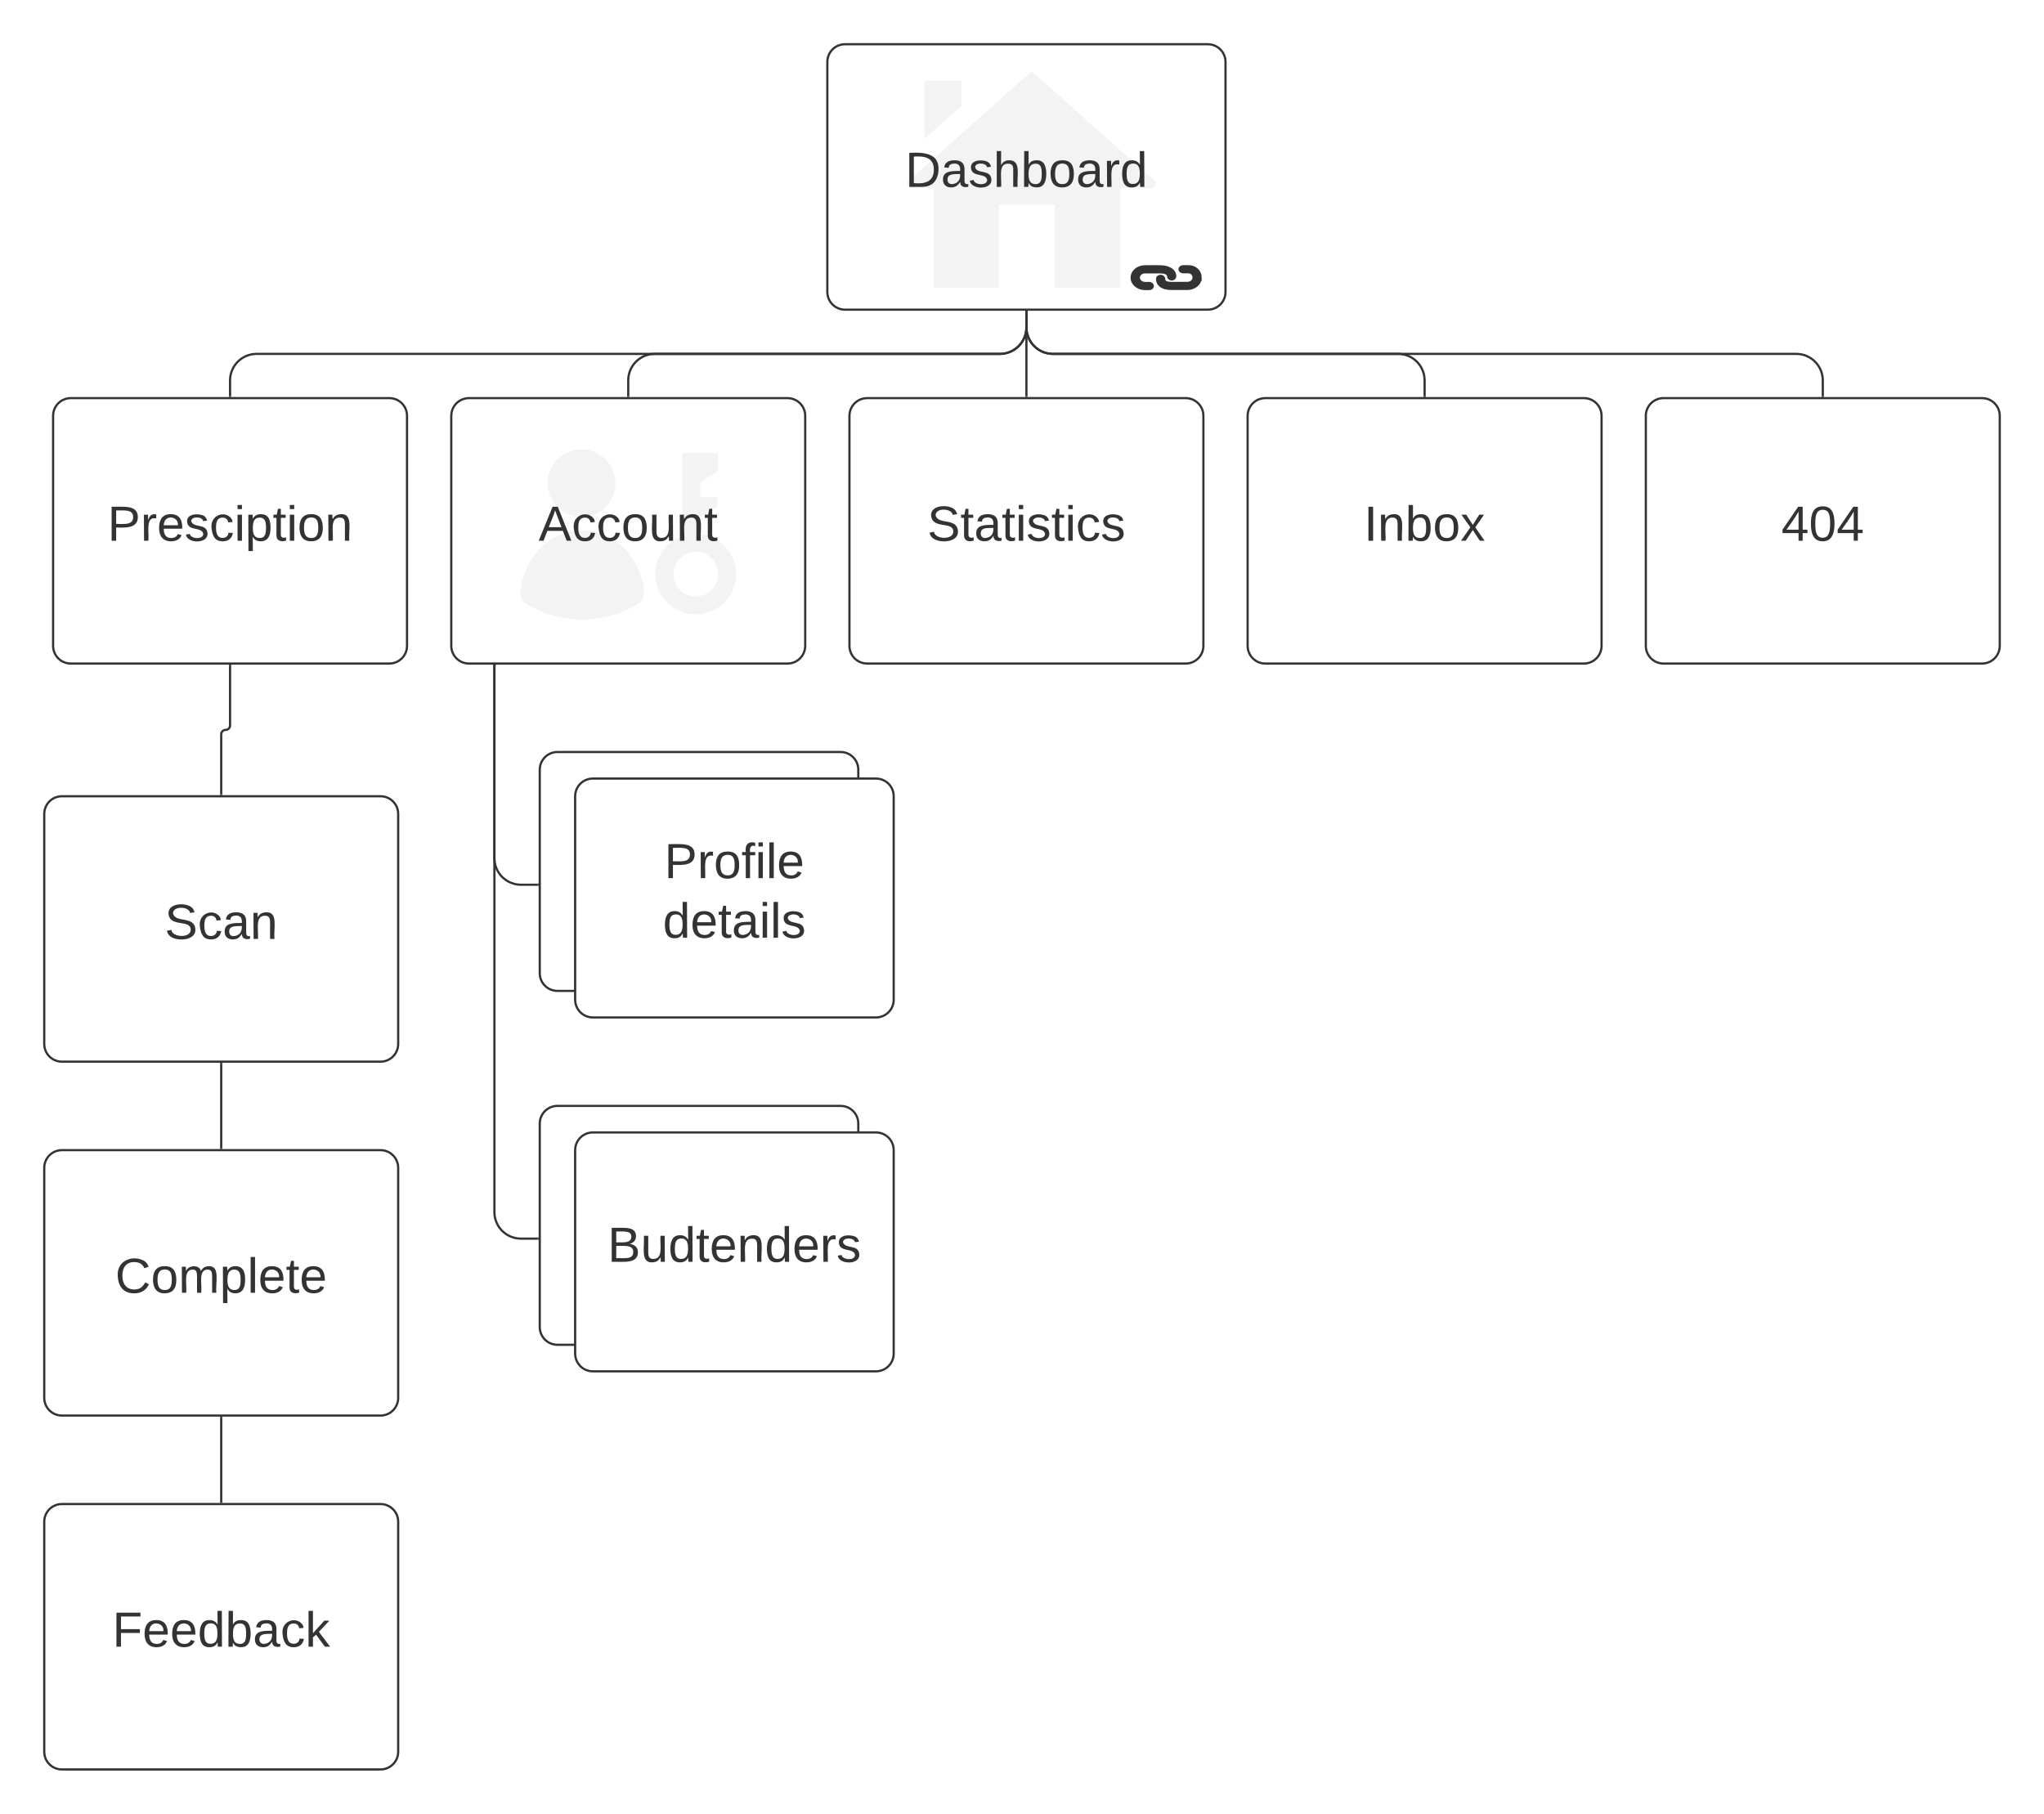 <svg xmlns="http://www.w3.org/2000/svg" xmlns:xlink="http://www.w3.org/1999/xlink" xmlns:lucid="lucid" width="924" height="820"><g transform="translate(-824 -100)" lucid:page-tab-id="2s36fJw-A9K4"><path d="M0 0h3228.26v2950.3H0z" fill="#fff"/><a xlink:href="http:///dashboard" target="_blank"><path d="M1198 128c0-4.42 3.58-8 8-8h164c4.42 0 8 3.58 8 8v104c0 4.42-3.58 8-8 8h-164c-4.42 0-8-3.58-8-8z" stroke="#333" fill="#fff"/><path d="M1344.25 185.1c1.9 0 2.8-2.4 1.46-3.5l-55.34-49.4-55.46 49.5c-1.35 1.1-.45 3.4 1.46 3.4h9.68V230h29.47v-37.4h25.33V230h29.58v-44.9h13.85zm-85.6-48.6h-16.77v26.3l16.76-14.9v-11.4z" fill="#f3f3f3"/><path d="M1343.5 227.96h-1.82c-1.57.02-2.9-1.1-2.9-2.43 0-.65.3-1.25.83-1.72.53-.43 1.23-.7 2-.7h6.72c1.38 0 3.74.23 3.74 1.85.04.75.74 1.35 1.62 1.35.88 0 1.57-.62 1.57-1.36-.04-2.77-2.74-4.54-6.93-4.54h-6.73c-1.62.02-3.15.54-4.28 1.52-1.12.98-1.73 2.26-1.73 3.63 0 1.42.7 2.7 1.8 3.63 1.1.93 2.6 1.48 4.28 1.48h1.83c.9 0 1.6-.6 1.6-1.34 0-.74-.7-1.36-1.6-1.36zm23.25-2.47c-.04-2.97-2.4-5.12-5.63-5.12h-2.27c-.88 0-1.62.6-1.62 1.37 0 .74.74 1.34 1.62 1.34h2.27c1.65 0 2.44 1.2 2.44 2.42 0 .64-.28 1.27-.8 1.7-.55.48-1.25.72-2.02.72l-7.15.02c-3.32 0-3.32-1.3-3.32-1.87-.04-.75-.74-1.35-1.6-1.35-.88 0-1.62.6-1.6 1.37 0 1.28.52 2.32 1.44 3.1 1.1.93 2.82 1.43 5.07 1.43h7.16c1.62 0 3.13-.54 4.26-1.5 1.14-.98 1.73-2.28 1.73-3.66z" stroke="#333" fill="#333"/><use xlink:href="#a" transform="matrix(1,0,0,1,1203,125) translate(30.198 59.489)"/><path class="lucid-link lucid-hotspot lucid-overlay-hotspot" d="M1198 128c0-4.42 3.58-8 8-8h164c4.42 0 8 3.58 8 8v104c0 4.42-3.58 8-8 8h-164c-4.42 0-8-3.58-8-8z" fill="none"/><path class="lucid-link lucid-hotspot lucid-overlay-hotspot" d="M1344.25 185.1c1.9 0 2.8-2.4 1.46-3.5l-55.34-49.4-55.46 49.5c-1.35 1.1-.45 3.4 1.46 3.4h9.68V230h29.47v-37.4h25.33V230h29.58v-44.9h13.85zm-85.6-48.6h-16.77v26.3l16.76-14.9v-11.4zM1343.5 227.96h-1.82c-1.57.02-2.9-1.1-2.9-2.43 0-.65.3-1.25.83-1.72.53-.43 1.23-.7 2-.7h6.72c1.38 0 3.74.23 3.74 1.85.04.75.74 1.35 1.62 1.35.88 0 1.57-.62 1.57-1.36-.04-2.77-2.74-4.54-6.93-4.54h-6.73c-1.62.02-3.15.54-4.28 1.52-1.12.98-1.73 2.26-1.73 3.63 0 1.42.7 2.7 1.8 3.63 1.1.93 2.6 1.48 4.28 1.48h1.83c.9 0 1.6-.6 1.6-1.34 0-.74-.7-1.36-1.6-1.36zm23.25-2.47c-.04-2.97-2.4-5.12-5.63-5.12h-2.27c-.88 0-1.62.6-1.62 1.37 0 .74.74 1.34 1.62 1.34h2.27c1.65 0 2.44 1.2 2.44 2.42 0 .64-.28 1.27-.8 1.7-.55.48-1.25.72-2.02.72l-7.15.02c-3.32 0-3.32-1.3-3.32-1.87-.04-.75-.74-1.35-1.6-1.35-.88 0-1.62.6-1.6 1.37 0 1.28.52 2.32 1.44 3.1 1.1.93 2.82 1.43 5.07 1.43h7.16c1.62 0 3.13-.54 4.26-1.5 1.14-.98 1.73-2.28 1.73-3.66z" fill="none"/></a><path d="M1208 288c0-4.42 3.58-8 8-8h144c4.42 0 8 3.58 8 8v104c0 4.42-3.58 8-8 8h-144c-4.42 0-8-3.58-8-8z" stroke="#333" fill="#fff"/><use xlink:href="#b" transform="matrix(1,0,0,1,1213,285) translate(30.173 59.489)"/><path d="M1288 241v38" stroke="#333" fill="none"/><path d="M1288.5 241h-1v-.5h1zM1288.5 279.5h-1v-.5h1z" stroke="#333" stroke-width=".05" fill="#333"/><path d="M848 288c0-4.42 3.58-8 8-8h144c4.42 0 8 3.58 8 8v104c0 4.42-3.58 8-8 8H856c-4.42 0-8-3.58-8-8z" stroke="#333" fill="#fff"/><use xlink:href="#c" transform="matrix(1,0,0,1,853,285) translate(19.606 59.489)"/><path d="M1288 241v7c0 6.63-5.37 12-12 12H940c-6.63 0-12 5.37-12 12v7" stroke="#333" fill="none"/><path d="M1288.5 241h-1v-.5h1zM928.5 279.5h-1v-.5h1z" stroke="#333" stroke-width=".05" fill="#333"/><path d="M1388 288c0-4.42 3.58-8 8-8h144c4.42 0 8 3.58 8 8v104c0 4.42-3.58 8-8 8h-144c-4.42 0-8-3.58-8-8z" stroke="#333" fill="#fff"/><use xlink:href="#d" transform="matrix(1,0,0,1,1393,285) translate(47.568 59.489)"/><path d="M1288 241v7c0 6.63 5.37 12 12 12h156c6.63 0 12 5.37 12 12v7" stroke="#333" fill="none"/><path d="M1288.5 241h-1v-.5h1zM1468.5 279.5h-1v-.5h1z" stroke="#333" stroke-width=".05" fill="#333"/><path d="M1028 288c0-4.42 3.58-8 8-8h144c4.42 0 8 3.58 8 8v104c0 4.42-3.58 8-8 8h-144c-4.42 0-8-3.58-8-8z" stroke="#333" fill="#fff"/><path d="M1086.9 333.8c8.4 0 15.3-6.9 15.3-15.3 0-8.5-6.9-15.3-15.3-15.3s-15.3 6.8-15.3 15.3c0 8.4 6.9 15.3 15.3 15.3m.3 6c-14.6 0-26.6 12.3-27.9 28-.2 2 .7 3.9 2.3 5 7.4 4.6 16.2 7.3 25.6 7.3 9.4 0 18.2-2.7 25.6-7.3 1.7-1.1 2.5-3 2.4-5-1.4-15.7-13.4-28-28-28m53.3 1.7v-7.9l7.8-4.5v-4.4h-7.8v-6.4l8.1-5.4v-8.1h-16.2v37.6c-7.1 2.5-12.2 9.2-12.2 17.2 0 10 8.2 18.2 18.3 18.2 10.1 0 18.3-8.2 18.3-18.2 0-9.4-7.2-17.1-16.3-18.1m-2 28.2c-5.6 0-10.1-4.5-10.1-10.1s4.5-10.2 10.1-10.2 10.1 4.6 10.1 10.2-4.5 10.1-10.1 10.1" fill="#f3f3f3"/><use xlink:href="#e" transform="matrix(1,0,0,1,1033,285) translate(34.475 59.489)"/><path d="M1288 241v7c0 6.63-5.37 12-12 12h-156c-6.63 0-12 5.37-12 12v7" stroke="#333" fill="none"/><path d="M1288.5 241h-1v-.5h1zM1108.5 279.5h-1v-.5h1z" stroke="#333" stroke-width=".05" fill="#333"/><path d="M1568 288c0-4.42 3.58-8 8-8h144c4.42 0 8 3.58 8 8v104c0 4.42-3.58 8-8 8h-144c-4.42 0-8-3.58-8-8z" stroke="#333" fill="#fff"/><use xlink:href="#f" transform="matrix(1,0,0,1,1573,285) translate(56.296 59.489)"/><path d="M1288 241v7c0 6.63 5.37 12 12 12h336c6.63 0 12 5.37 12 12v7" stroke="#333" fill="none"/><path d="M1288.5 241h-1v-.5h1zM1648.5 279.5h-1v-.5h1z" stroke="#333" stroke-width=".05" fill="#333"/><path d="M1068 448c0-4.42 3.58-8 8-8h128c4.42 0 8 3.58 8 8v92c0 4.42-3.58 8-8 8h-128c-4.42 0-8-3.58-8-8z" stroke="#333" fill="#fff"/><path d="M1084 460c0-4.42 3.58-8 8-8h128c4.42 0 8 3.58 8 8v92c0 4.42-3.58 8-8 8h-128c-4.42 0-8-3.58-8-8z" stroke="#333" fill="#fff"/><use xlink:href="#g" transform="matrix(1,0,0,1,1089,457) translate(35.297 40.022)"/><use xlink:href="#h" transform="matrix(1,0,0,1,1089,457) translate(34.643 66.956)"/><path d="M1047.5 401v87c0 6.63 5.37 12 12 12h7.5" stroke="#333" fill="none"/><path d="M1048 401h-1v-.5h1zM1067.5 500.5h-.5v-1h.5z" stroke="#333" stroke-width=".05" fill="#333"/><path d="M1068 608c0-4.42 3.58-8 8-8h128c4.42 0 8 3.58 8 8v92c0 4.42-3.58 8-8 8h-128c-4.42 0-8-3.58-8-8z" stroke="#333" fill="#fff"/><path d="M1084 620c0-4.42 3.58-8 8-8h128c4.42 0 8 3.58 8 8v92c0 4.42-3.58 8-8 8h-128c-4.42 0-8-3.58-8-8z" stroke="#333" fill="#fff"/><use xlink:href="#i" transform="matrix(1,0,0,1,1089,617) translate(9.673 53.489)"/><path d="M1047.5 401v247c0 6.63 5.37 12 12 12h7.5" stroke="#333" fill="none"/><path d="M1048 401h-1v-.5h1zM1067.5 660.5h-.5v-1h.5z" stroke="#333" stroke-width=".05" fill="#333"/><path d="M844 468c0-4.42 3.58-8 8-8h144c4.42 0 8 3.58 8 8v104c0 4.42-3.58 8-8 8H852c-4.42 0-8-3.58-8-8z" stroke="#333" fill="#fff"/><use xlink:href="#j" transform="matrix(1,0,0,1,849,465) translate(49.438 59.489)"/><path d="M928 401v27c0 1.1-.9 2-2 2s-2 .9-2 2v27" stroke="#333" fill="none"/><path d="M928.5 401h-1v-.5h1zM924.5 459.5h-1v-.5h1z" stroke="#333" stroke-width=".05" fill="#333"/><path d="M844 628c0-4.42 3.58-8 8-8h144c4.42 0 8 3.58 8 8v104c0 4.42-3.58 8-8 8H852c-4.42 0-8-3.58-8-8z" stroke="#333" fill="#fff"/><use xlink:href="#k" transform="matrix(1,0,0,1,849,625) translate(27.087 59.489)"/><path d="M924 581v38" stroke="#333" fill="none"/><path d="M924.5 581h-1v-.5h1zM924.5 619.5h-1v-.5h1z" stroke="#333" stroke-width=".05" fill="#333"/><path d="M844 788c0-4.42 3.58-8 8-8h144c4.42 0 8 3.58 8 8v104c0 4.42-3.58 8-8 8H852c-4.42 0-8-3.58-8-8z" stroke="#333" fill="#fff"/><use xlink:href="#l" transform="matrix(1,0,0,1,849,785) translate(25.778 59.489)"/><path d="M924 741v38" stroke="#333" fill="none"/><path d="M924.5 741h-1v-.5h1zM924.5 779.5h-1v-.5h1z" stroke="#333" stroke-width=".05" fill="#333"/><defs><path fill="#333" d="M30-248c118-7 216 8 213 122C240-48 200 0 122 0H30v-248zM63-27c89 8 146-16 146-99s-60-101-146-95v194" id="m"/><path fill="#333" d="M141-36C126-15 110 5 73 4 37 3 15-17 15-53c-1-64 63-63 125-63 3-35-9-54-41-54-24 1-41 7-42 31l-33-3c5-37 33-52 76-52 45 0 72 20 72 64v82c-1 20 7 32 28 27v20c-31 9-61-2-59-35zM48-53c0 20 12 33 32 33 41-3 63-29 60-74-43 2-92-5-92 41" id="n"/><path fill="#333" d="M135-143c-3-34-86-38-87 0 15 53 115 12 119 90S17 21 10-45l28-5c4 36 97 45 98 0-10-56-113-15-118-90-4-57 82-63 122-42 12 7 21 19 24 35" id="o"/><path fill="#333" d="M106-169C34-169 62-67 57 0H25v-261h32l-1 103c12-21 28-36 61-36 89 0 53 116 60 194h-32v-121c2-32-8-49-39-48" id="p"/><path fill="#333" d="M115-194c53 0 69 39 70 98 0 66-23 100-70 100C84 3 66-7 56-30L54 0H23l1-261h32v101c10-23 28-34 59-34zm-8 174c40 0 45-34 45-75 0-40-5-75-45-74-42 0-51 32-51 76 0 43 10 73 51 73" id="q"/><path fill="#333" d="M100-194c62-1 85 37 85 99 1 63-27 99-86 99S16-35 15-95c0-66 28-99 85-99zM99-20c44 1 53-31 53-75 0-43-8-75-51-75s-53 32-53 75 10 74 51 75" id="r"/><path fill="#333" d="M114-163C36-179 61-72 57 0H25l-1-190h30c1 12-1 29 2 39 6-27 23-49 58-41v29" id="s"/><path fill="#333" d="M85-194c31 0 48 13 60 33l-1-100h32l1 261h-30c-2-10 0-23-3-31C134-8 116 4 85 4 32 4 16-35 15-94c0-66 23-100 70-100zm9 24c-40 0-46 34-46 75 0 40 6 74 45 74 42 0 51-32 51-76 0-42-9-74-50-73" id="t"/><g id="a"><use transform="matrix(0.062,0,0,0.062,0,0)" xlink:href="#m"/><use transform="matrix(0.062,0,0,0.062,16.148,0)" xlink:href="#n"/><use transform="matrix(0.062,0,0,0.062,28.617,0)" xlink:href="#o"/><use transform="matrix(0.062,0,0,0.062,39.839,0)" xlink:href="#p"/><use transform="matrix(0.062,0,0,0.062,52.308,0)" xlink:href="#q"/><use transform="matrix(0.062,0,0,0.062,64.777,0)" xlink:href="#r"/><use transform="matrix(0.062,0,0,0.062,77.246,0)" xlink:href="#n"/><use transform="matrix(0.062,0,0,0.062,89.715,0)" xlink:href="#s"/><use transform="matrix(0.062,0,0,0.062,97.135,0)" xlink:href="#t"/></g><path fill="#333" d="M185-189c-5-48-123-54-124 2 14 75 158 14 163 119 3 78-121 87-175 55-17-10-28-26-33-46l33-7c5 56 141 63 141-1 0-78-155-14-162-118-5-82 145-84 179-34 5 7 8 16 11 25" id="u"/><path fill="#333" d="M59-47c-2 24 18 29 38 22v24C64 9 27 4 27-40v-127H5v-23h24l9-43h21v43h35v23H59v120" id="v"/><path fill="#333" d="M24-231v-30h32v30H24zM24 0v-190h32V0H24" id="w"/><path fill="#333" d="M96-169c-40 0-48 33-48 73s9 75 48 75c24 0 41-14 43-38l32 2c-6 37-31 61-74 61-59 0-76-41-82-99-10-93 101-131 147-64 4 7 5 14 7 22l-32 3c-4-21-16-35-41-35" id="x"/><g id="b"><use transform="matrix(0.062,0,0,0.062,0,0)" xlink:href="#u"/><use transform="matrix(0.062,0,0,0.062,14.963,0)" xlink:href="#v"/><use transform="matrix(0.062,0,0,0.062,21.198,0)" xlink:href="#n"/><use transform="matrix(0.062,0,0,0.062,33.667,0)" xlink:href="#v"/><use transform="matrix(0.062,0,0,0.062,39.901,0)" xlink:href="#w"/><use transform="matrix(0.062,0,0,0.062,44.827,0)" xlink:href="#o"/><use transform="matrix(0.062,0,0,0.062,56.049,0)" xlink:href="#v"/><use transform="matrix(0.062,0,0,0.062,62.283,0)" xlink:href="#w"/><use transform="matrix(0.062,0,0,0.062,67.209,0)" xlink:href="#x"/><use transform="matrix(0.062,0,0,0.062,78.431,0)" xlink:href="#o"/></g><path fill="#333" d="M30-248c87 1 191-15 191 75 0 78-77 80-158 76V0H30v-248zm33 125c57 0 124 11 124-50 0-59-68-47-124-48v98" id="y"/><path fill="#333" d="M100-194c63 0 86 42 84 106H49c0 40 14 67 53 68 26 1 43-12 49-29l28 8c-11 28-37 45-77 45C44 4 14-33 15-96c1-61 26-98 85-98zm52 81c6-60-76-77-97-28-3 7-6 17-6 28h103" id="z"/><path fill="#333" d="M115-194c55 1 70 41 70 98S169 2 115 4C84 4 66-9 55-30l1 105H24l-1-265h31l2 30c10-21 28-34 59-34zm-8 174c40 0 45-34 45-75s-6-73-45-74c-42 0-51 32-51 76 0 43 10 73 51 73" id="A"/><path fill="#333" d="M117-194c89-4 53 116 60 194h-32v-121c0-31-8-49-39-48C34-167 62-67 57 0H25l-1-190h30c1 10-1 24 2 32 11-22 29-35 61-36" id="B"/><g id="c"><use transform="matrix(0.062,0,0,0.062,0,0)" xlink:href="#y"/><use transform="matrix(0.062,0,0,0.062,14.963,0)" xlink:href="#s"/><use transform="matrix(0.062,0,0,0.062,22.382,0)" xlink:href="#z"/><use transform="matrix(0.062,0,0,0.062,34.851,0)" xlink:href="#o"/><use transform="matrix(0.062,0,0,0.062,46.073,0)" xlink:href="#x"/><use transform="matrix(0.062,0,0,0.062,57.296,0)" xlink:href="#w"/><use transform="matrix(0.062,0,0,0.062,62.221,0)" xlink:href="#A"/><use transform="matrix(0.062,0,0,0.062,74.69,0)" xlink:href="#v"/><use transform="matrix(0.062,0,0,0.062,80.925,0)" xlink:href="#w"/><use transform="matrix(0.062,0,0,0.062,85.85,0)" xlink:href="#r"/><use transform="matrix(0.062,0,0,0.062,98.319,0)" xlink:href="#B"/></g><path fill="#333" d="M33 0v-248h34V0H33" id="C"/><path fill="#333" d="M141 0L90-78 38 0H4l68-98-65-92h35l48 74 47-74h35l-64 92 68 98h-35" id="D"/><g id="d"><use transform="matrix(0.062,0,0,0.062,0,0)" xlink:href="#C"/><use transform="matrix(0.062,0,0,0.062,6.235,0)" xlink:href="#B"/><use transform="matrix(0.062,0,0,0.062,18.704,0)" xlink:href="#q"/><use transform="matrix(0.062,0,0,0.062,31.173,0)" xlink:href="#r"/><use transform="matrix(0.062,0,0,0.062,43.642,0)" xlink:href="#D"/></g><path fill="#333" d="M205 0l-28-72H64L36 0H1l101-248h38L239 0h-34zm-38-99l-47-123c-12 45-31 82-46 123h93" id="E"/><path fill="#333" d="M84 4C-5 8 30-112 23-190h32v120c0 31 7 50 39 49 72-2 45-101 50-169h31l1 190h-30c-1-10 1-25-2-33-11 22-28 36-60 37" id="F"/><g id="e"><use transform="matrix(0.062,0,0,0.062,0,0)" xlink:href="#E"/><use transform="matrix(0.062,0,0,0.062,14.963,0)" xlink:href="#x"/><use transform="matrix(0.062,0,0,0.062,26.185,0)" xlink:href="#x"/><use transform="matrix(0.062,0,0,0.062,37.407,0)" xlink:href="#r"/><use transform="matrix(0.062,0,0,0.062,49.877,0)" xlink:href="#F"/><use transform="matrix(0.062,0,0,0.062,62.346,0)" xlink:href="#B"/><use transform="matrix(0.062,0,0,0.062,74.815,0)" xlink:href="#v"/></g><path fill="#333" d="M155-56V0h-30v-56H8v-25l114-167h33v167h35v25h-35zm-30-156c-27 46-58 90-88 131h88v-131" id="G"/><path fill="#333" d="M101-251c68 0 85 55 85 127S166 4 100 4C33 4 14-52 14-124c0-73 17-127 87-127zm-1 229c47 0 54-49 54-102s-4-102-53-102c-51 0-55 48-55 102 0 53 5 102 54 102" id="H"/><g id="f"><use transform="matrix(0.062,0,0,0.062,0,0)" xlink:href="#G"/><use transform="matrix(0.062,0,0,0.062,12.469,0)" xlink:href="#H"/><use transform="matrix(0.062,0,0,0.062,24.938,0)" xlink:href="#G"/></g><path fill="#333" d="M101-234c-31-9-42 10-38 44h38v23H63V0H32v-167H5v-23h27c-7-52 17-82 69-68v24" id="I"/><path fill="#333" d="M24 0v-261h32V0H24" id="J"/><g id="g"><use transform="matrix(0.062,0,0,0.062,0,0)" xlink:href="#y"/><use transform="matrix(0.062,0,0,0.062,14.963,0)" xlink:href="#s"/><use transform="matrix(0.062,0,0,0.062,22.382,0)" xlink:href="#r"/><use transform="matrix(0.062,0,0,0.062,34.851,0)" xlink:href="#I"/><use transform="matrix(0.062,0,0,0.062,41.086,0)" xlink:href="#w"/><use transform="matrix(0.062,0,0,0.062,46.011,0)" xlink:href="#J"/><use transform="matrix(0.062,0,0,0.062,50.936,0)" xlink:href="#z"/></g><g id="h"><use transform="matrix(0.062,0,0,0.062,0,0)" xlink:href="#t"/><use transform="matrix(0.062,0,0,0.062,12.469,0)" xlink:href="#z"/><use transform="matrix(0.062,0,0,0.062,24.938,0)" xlink:href="#v"/><use transform="matrix(0.062,0,0,0.062,31.173,0)" xlink:href="#n"/><use transform="matrix(0.062,0,0,0.062,43.642,0)" xlink:href="#w"/><use transform="matrix(0.062,0,0,0.062,48.567,0)" xlink:href="#J"/><use transform="matrix(0.062,0,0,0.062,53.493,0)" xlink:href="#o"/></g><path fill="#333" d="M160-131c35 5 61 23 61 61C221 17 115-2 30 0v-248c76 3 177-17 177 60 0 33-19 50-47 57zm-97-11c50-1 110 9 110-42 0-47-63-36-110-37v79zm0 115c55-2 124 14 124-45 0-56-70-42-124-44v89" id="K"/><g id="i"><use transform="matrix(0.062,0,0,0.062,0,0)" xlink:href="#K"/><use transform="matrix(0.062,0,0,0.062,14.963,0)" xlink:href="#F"/><use transform="matrix(0.062,0,0,0.062,27.432,0)" xlink:href="#t"/><use transform="matrix(0.062,0,0,0.062,39.901,0)" xlink:href="#v"/><use transform="matrix(0.062,0,0,0.062,46.136,0)" xlink:href="#z"/><use transform="matrix(0.062,0,0,0.062,58.605,0)" xlink:href="#B"/><use transform="matrix(0.062,0,0,0.062,71.074,0)" xlink:href="#t"/><use transform="matrix(0.062,0,0,0.062,83.543,0)" xlink:href="#z"/><use transform="matrix(0.062,0,0,0.062,96.012,0)" xlink:href="#s"/><use transform="matrix(0.062,0,0,0.062,103.431,0)" xlink:href="#o"/></g><g id="j"><use transform="matrix(0.062,0,0,0.062,0,0)" xlink:href="#u"/><use transform="matrix(0.062,0,0,0.062,14.963,0)" xlink:href="#x"/><use transform="matrix(0.062,0,0,0.062,26.185,0)" xlink:href="#n"/><use transform="matrix(0.062,0,0,0.062,38.654,0)" xlink:href="#B"/></g><path fill="#333" d="M212-179c-10-28-35-45-73-45-59 0-87 40-87 99 0 60 29 101 89 101 43 0 62-24 78-52l27 14C228-24 195 4 139 4 59 4 22-46 18-125c-6-104 99-153 187-111 19 9 31 26 39 46" id="L"/><path fill="#333" d="M210-169c-67 3-38 105-44 169h-31v-121c0-29-5-50-35-48C34-165 62-65 56 0H25l-1-190h30c1 10-1 24 2 32 10-44 99-50 107 0 11-21 27-35 58-36 85-2 47 119 55 194h-31v-121c0-29-5-49-35-48" id="M"/><g id="k"><use transform="matrix(0.062,0,0,0.062,0,0)" xlink:href="#L"/><use transform="matrix(0.062,0,0,0.062,16.148,0)" xlink:href="#r"/><use transform="matrix(0.062,0,0,0.062,28.617,0)" xlink:href="#M"/><use transform="matrix(0.062,0,0,0.062,47.258,0)" xlink:href="#A"/><use transform="matrix(0.062,0,0,0.062,59.727,0)" xlink:href="#J"/><use transform="matrix(0.062,0,0,0.062,64.652,0)" xlink:href="#z"/><use transform="matrix(0.062,0,0,0.062,77.122,0)" xlink:href="#v"/><use transform="matrix(0.062,0,0,0.062,83.356,0)" xlink:href="#z"/></g><path fill="#333" d="M63-220v92h138v28H63V0H30v-248h175v28H63" id="N"/><path fill="#333" d="M143 0L79-87 56-68V0H24v-261h32v163l83-92h37l-77 82L181 0h-38" id="O"/><g id="l"><use transform="matrix(0.062,0,0,0.062,0,0)" xlink:href="#N"/><use transform="matrix(0.062,0,0,0.062,13.654,0)" xlink:href="#z"/><use transform="matrix(0.062,0,0,0.062,26.123,0)" xlink:href="#z"/><use transform="matrix(0.062,0,0,0.062,38.592,0)" xlink:href="#t"/><use transform="matrix(0.062,0,0,0.062,51.061,0)" xlink:href="#q"/><use transform="matrix(0.062,0,0,0.062,63.53,0)" xlink:href="#n"/><use transform="matrix(0.062,0,0,0.062,75.999,0)" xlink:href="#x"/><use transform="matrix(0.062,0,0,0.062,87.222,0)" xlink:href="#O"/></g></defs></g></svg>